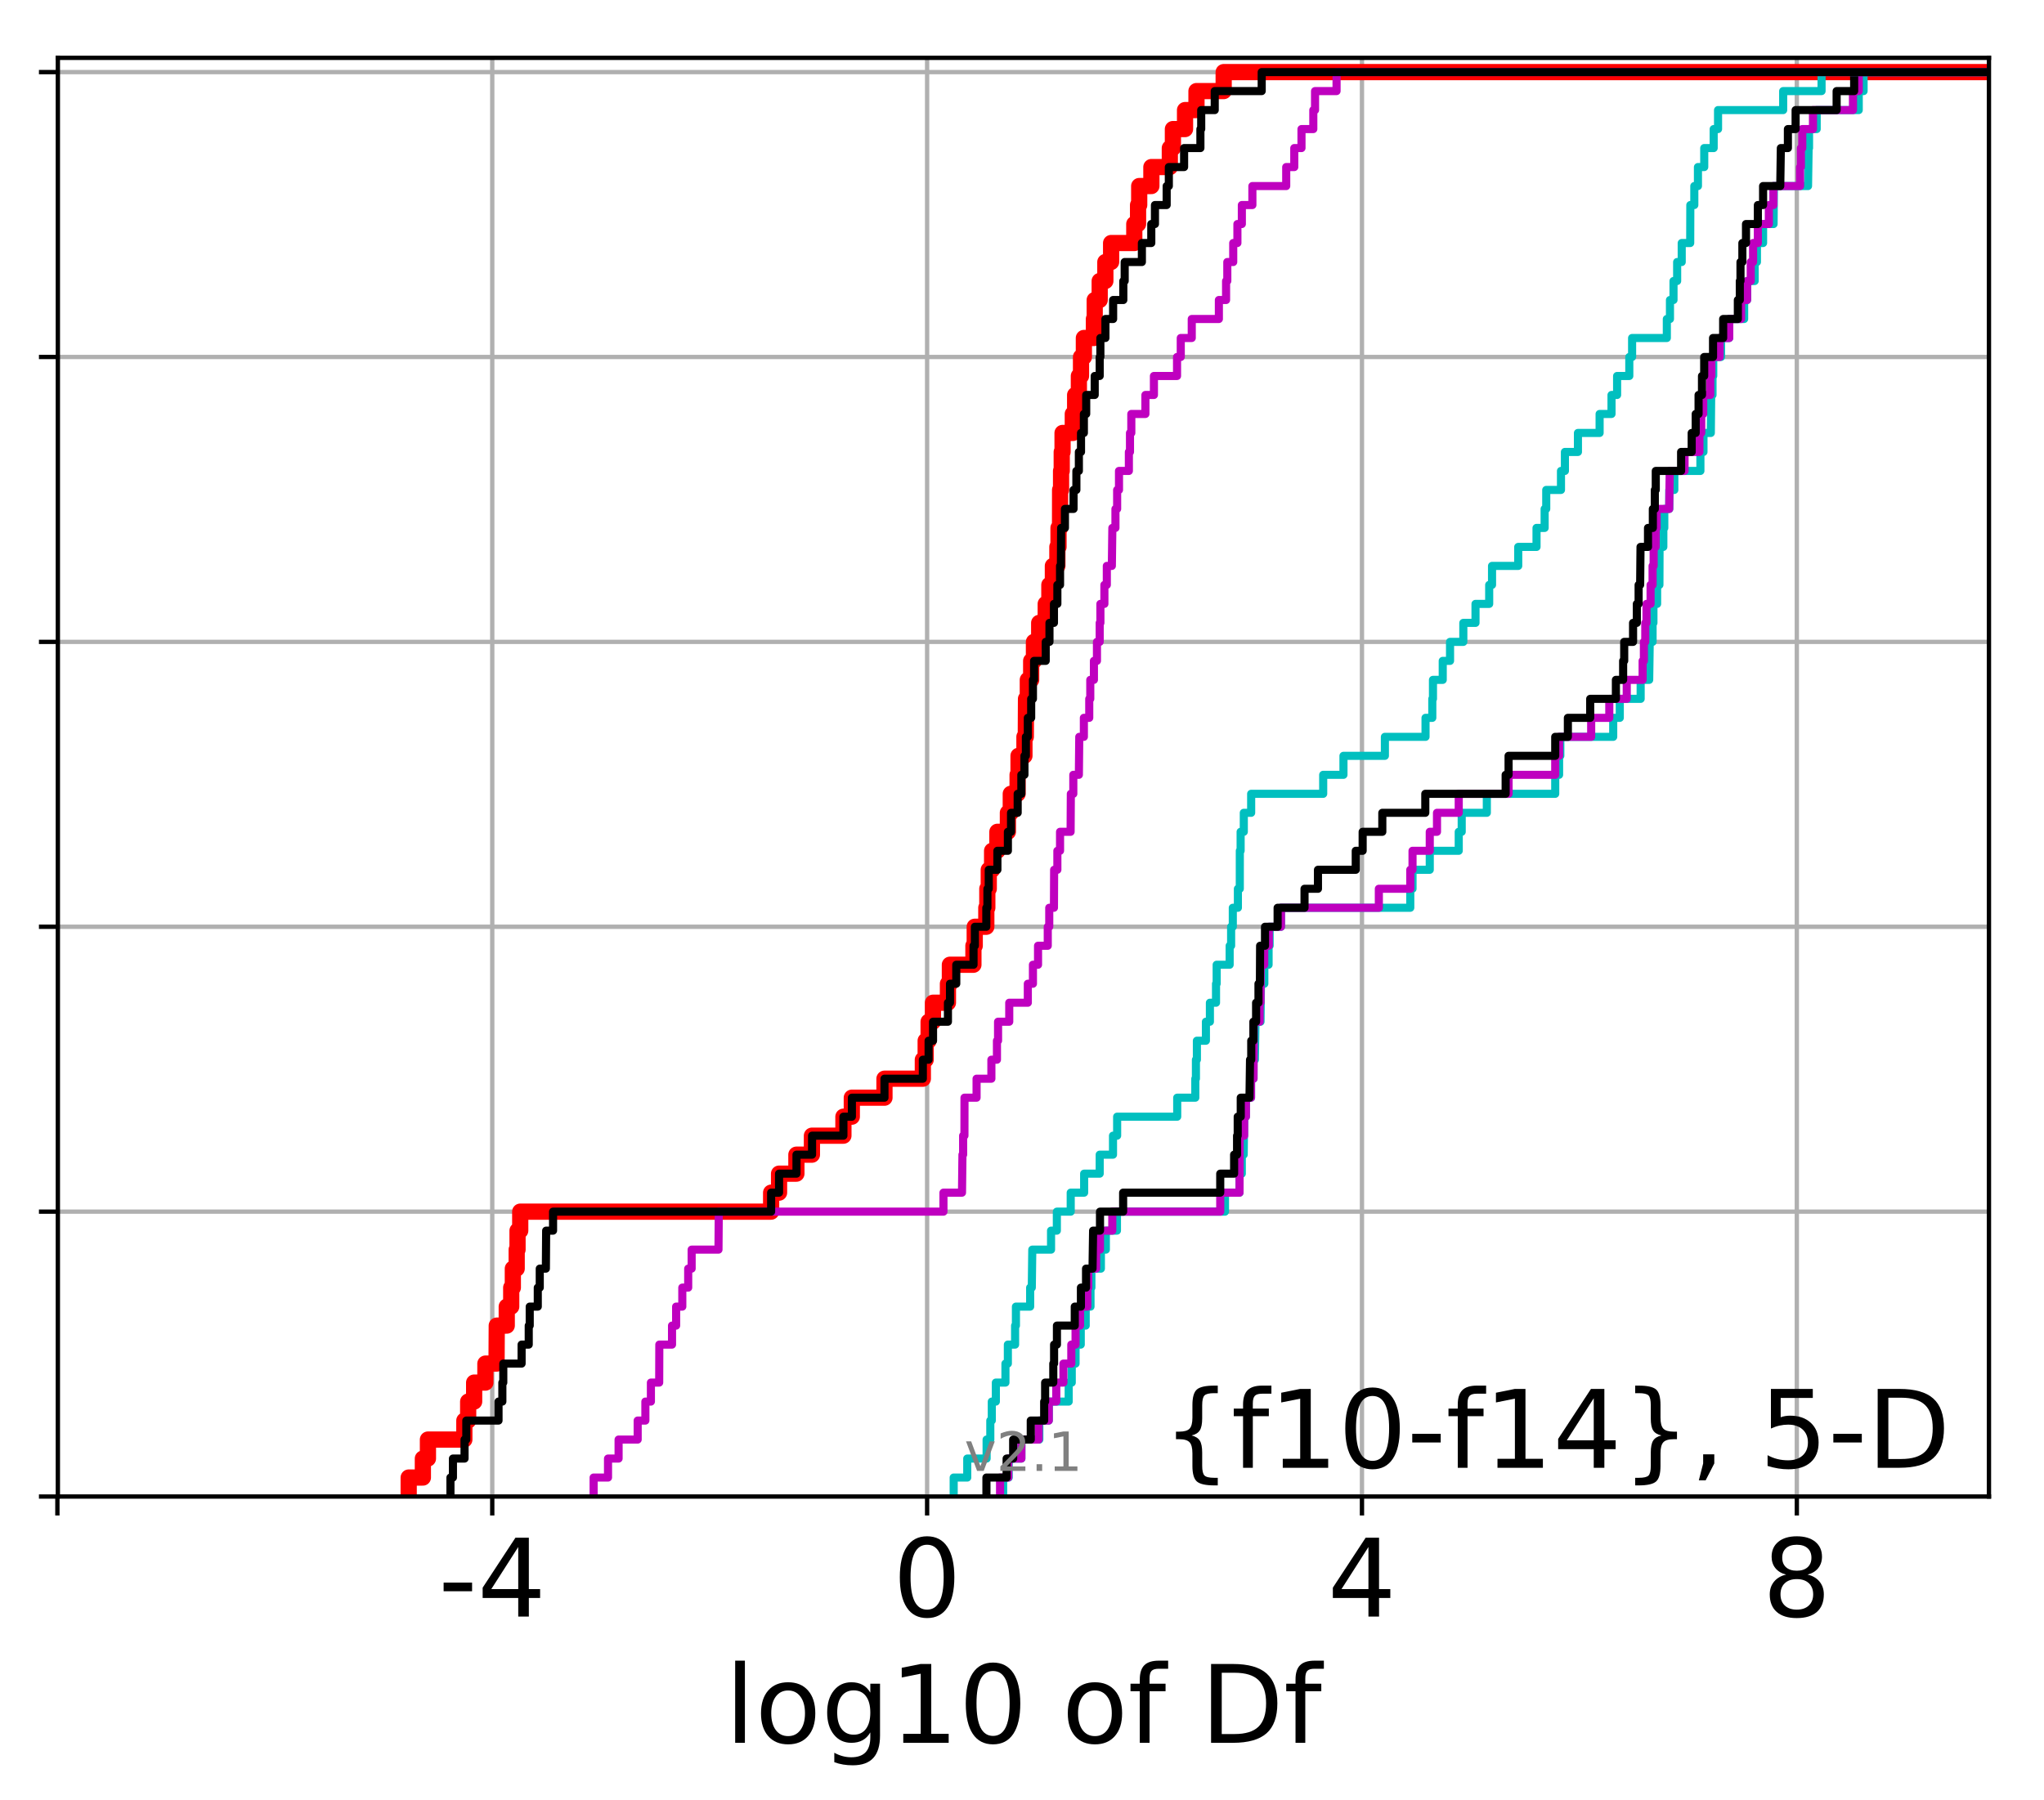 <?xml version="1.0" encoding="utf-8" standalone="no"?>
<!DOCTYPE svg PUBLIC "-//W3C//DTD SVG 1.1//EN"
  "http://www.w3.org/Graphics/SVG/1.1/DTD/svg11.dtd">
<!-- Created with matplotlib (http://matplotlib.org/) -->
<svg height="333pt" version="1.1" viewBox="0 0 378 333" width="378pt" xmlns="http://www.w3.org/2000/svg" xmlns:xlink="http://www.w3.org/1999/xlink">
 <defs>
  <style type="text/css">
*{stroke-linecap:butt;stroke-linejoin:round;}
  </style>
 </defs>
 <g id="figure_1">
  <g id="patch_1">
   <path d="M 0 333.724 
L 378.52 333.724 
L 378.52 0 
L 0 0 
z
" style="fill:#ffffff;"/>
  </g>
  <g id="axes_1">
   <g id="patch_2">
    <path d="M 10.7 276.812 
L 367.82 276.812 
L 367.82 10.7 
L 10.7 10.7 
z
" style="fill:#ffffff;"/>
   </g>
   <g id="matplotlib.axis_1">
    <g id="xtick_1">
     <g id="line2d_1">
      <path clip-path="url(#p08d204dd7e)" d="M 10.613 276.812 
L 10.613 10.7 
" style="fill:none;stroke:#b0b0b0;stroke-linecap:square;stroke-width:0.8;"/>
     </g>
     <g id="line2d_2">
      <defs>
       <path d="M 0 0 
L 0 3.5 
" id="m36c7ca704c" style="stroke:#000000;stroke-width:0.8;"/>
      </defs>
      <g>
       <use style="stroke:#000000;stroke-width:0.8;" x="10.613" xlink:href="#m36c7ca704c" y="276.812"/>
      </g>
     </g>
    </g>
    <g id="xtick_2">
     <g id="line2d_3">
      <path clip-path="url(#p08d204dd7e)" d="M 91.032 276.812 
L 91.032 10.7 
" style="fill:none;stroke:#b0b0b0;stroke-linecap:square;stroke-width:0.8;"/>
     </g>
     <g id="line2d_4">
      <g>
       <use style="stroke:#000000;stroke-width:0.8;" x="91.032" xlink:href="#m36c7ca704c" y="276.812"/>
      </g>
     </g>
     <g id="text_1">
      <!-- -4 -->
      <defs>
       <path d="M 4.891 31.391 
L 31.203 31.391 
L 31.203 23.391 
L 4.891 23.391 
z
" id="DejaVuSans-2d"/>
       <path d="M 37.797 64.312 
L 12.891 25.391 
L 37.797 25.391 
z
M 35.203 72.906 
L 47.609 72.906 
L 47.609 25.391 
L 58.016 25.391 
L 58.016 17.188 
L 47.609 17.188 
L 47.609 0 
L 37.797 0 
L 37.797 17.188 
L 4.891 17.188 
L 4.891 26.703 
z
" id="DejaVuSans-34"/>
      </defs>
      <g transform="translate(81.062 299.009)scale(0.2 -0.2)">
       <use xlink:href="#DejaVuSans-2d"/>
       <use x="36.084" xlink:href="#DejaVuSans-34"/>
      </g>
     </g>
    </g>
    <g id="xtick_3">
     <g id="line2d_5">
      <path clip-path="url(#p08d204dd7e)" d="M 171.452 276.812 
L 171.452 10.7 
" style="fill:none;stroke:#b0b0b0;stroke-linecap:square;stroke-width:0.8;"/>
     </g>
     <g id="line2d_6">
      <g>
       <use style="stroke:#000000;stroke-width:0.8;" x="171.452" xlink:href="#m36c7ca704c" y="276.812"/>
      </g>
     </g>
     <g id="text_2">
      <!-- 0 -->
      <defs>
       <path d="M 31.781 66.406 
Q 24.172 66.406 20.328 58.906 
Q 16.5 51.422 16.5 36.375 
Q 16.5 21.391 20.328 13.891 
Q 24.172 6.391 31.781 6.391 
Q 39.453 6.391 43.281 13.891 
Q 47.125 21.391 47.125 36.375 
Q 47.125 51.422 43.281 58.906 
Q 39.453 66.406 31.781 66.406 
z
M 31.781 74.219 
Q 44.047 74.219 50.516 64.516 
Q 56.984 54.828 56.984 36.375 
Q 56.984 17.969 50.516 8.266 
Q 44.047 -1.422 31.781 -1.422 
Q 19.531 -1.422 13.062 8.266 
Q 6.594 17.969 6.594 36.375 
Q 6.594 54.828 13.062 64.516 
Q 19.531 74.219 31.781 74.219 
z
" id="DejaVuSans-30"/>
      </defs>
      <g transform="translate(165.089 299.009)scale(0.2 -0.2)">
       <use xlink:href="#DejaVuSans-30"/>
      </g>
     </g>
    </g>
    <g id="xtick_4">
     <g id="line2d_7">
      <path clip-path="url(#p08d204dd7e)" d="M 251.871 276.812 
L 251.871 10.7 
" style="fill:none;stroke:#b0b0b0;stroke-linecap:square;stroke-width:0.8;"/>
     </g>
     <g id="line2d_8">
      <g>
       <use style="stroke:#000000;stroke-width:0.8;" x="251.871" xlink:href="#m36c7ca704c" y="276.812"/>
      </g>
     </g>
     <g id="text_3">
      <!-- 4 -->
      <g transform="translate(245.508 299.009)scale(0.2 -0.2)">
       <use xlink:href="#DejaVuSans-34"/>
      </g>
     </g>
    </g>
    <g id="xtick_5">
     <g id="line2d_9">
      <path clip-path="url(#p08d204dd7e)" d="M 332.29 276.812 
L 332.29 10.7 
" style="fill:none;stroke:#b0b0b0;stroke-linecap:square;stroke-width:0.8;"/>
     </g>
     <g id="line2d_10">
      <g>
       <use style="stroke:#000000;stroke-width:0.8;" x="332.29" xlink:href="#m36c7ca704c" y="276.812"/>
      </g>
     </g>
     <g id="text_4">
      <!-- 8 -->
      <defs>
       <path d="M 31.781 34.625 
Q 24.75 34.625 20.719 30.859 
Q 16.703 27.094 16.703 20.516 
Q 16.703 13.922 20.719 10.156 
Q 24.75 6.391 31.781 6.391 
Q 38.812 6.391 42.859 10.172 
Q 46.922 13.969 46.922 20.516 
Q 46.922 27.094 42.891 30.859 
Q 38.875 34.625 31.781 34.625 
z
M 21.922 38.812 
Q 15.578 40.375 12.031 44.719 
Q 8.5 49.078 8.5 55.328 
Q 8.5 64.062 14.719 69.141 
Q 20.953 74.219 31.781 74.219 
Q 42.672 74.219 48.875 69.141 
Q 55.078 64.062 55.078 55.328 
Q 55.078 49.078 51.531 44.719 
Q 48 40.375 41.703 38.812 
Q 48.828 37.156 52.797 32.312 
Q 56.781 27.484 56.781 20.516 
Q 56.781 9.906 50.312 4.234 
Q 43.844 -1.422 31.781 -1.422 
Q 19.734 -1.422 13.25 4.234 
Q 6.781 9.906 6.781 20.516 
Q 6.781 27.484 10.781 32.312 
Q 14.797 37.156 21.922 38.812 
z
M 18.312 54.391 
Q 18.312 48.734 21.844 45.562 
Q 25.391 42.391 31.781 42.391 
Q 38.141 42.391 41.719 45.562 
Q 45.312 48.734 45.312 54.391 
Q 45.312 60.062 41.719 63.234 
Q 38.141 66.406 31.781 66.406 
Q 25.391 66.406 21.844 63.234 
Q 18.312 60.062 18.312 54.391 
z
" id="DejaVuSans-38"/>
      </defs>
      <g transform="translate(325.928 299.009)scale(0.2 -0.2)">
       <use xlink:href="#DejaVuSans-38"/>
      </g>
     </g>
    </g>
    <g id="text_5">
     <!-- log10 of Df -->
     <defs>
      <path d="M 9.422 75.984 
L 18.406 75.984 
L 18.406 0 
L 9.422 0 
z
" id="DejaVuSans-6c"/>
      <path d="M 30.609 48.391 
Q 23.391 48.391 19.188 42.75 
Q 14.984 37.109 14.984 27.297 
Q 14.984 17.484 19.156 11.844 
Q 23.344 6.203 30.609 6.203 
Q 37.797 6.203 41.984 11.859 
Q 46.188 17.531 46.188 27.297 
Q 46.188 37.016 41.984 42.703 
Q 37.797 48.391 30.609 48.391 
z
M 30.609 56 
Q 42.328 56 49.016 48.375 
Q 55.719 40.766 55.719 27.297 
Q 55.719 13.875 49.016 6.219 
Q 42.328 -1.422 30.609 -1.422 
Q 18.844 -1.422 12.172 6.219 
Q 5.516 13.875 5.516 27.297 
Q 5.516 40.766 12.172 48.375 
Q 18.844 56 30.609 56 
z
" id="DejaVuSans-6f"/>
      <path d="M 45.406 27.984 
Q 45.406 37.75 41.375 43.109 
Q 37.359 48.484 30.078 48.484 
Q 22.859 48.484 18.828 43.109 
Q 14.797 37.75 14.797 27.984 
Q 14.797 18.266 18.828 12.891 
Q 22.859 7.516 30.078 7.516 
Q 37.359 7.516 41.375 12.891 
Q 45.406 18.266 45.406 27.984 
z
M 54.391 6.781 
Q 54.391 -7.172 48.188 -13.984 
Q 42 -20.797 29.203 -20.797 
Q 24.469 -20.797 20.266 -20.094 
Q 16.062 -19.391 12.109 -17.922 
L 12.109 -9.188 
Q 16.062 -11.328 19.922 -12.344 
Q 23.781 -13.375 27.781 -13.375 
Q 36.625 -13.375 41.016 -8.766 
Q 45.406 -4.156 45.406 5.172 
L 45.406 9.625 
Q 42.625 4.781 38.281 2.391 
Q 33.938 0 27.875 0 
Q 17.828 0 11.672 7.656 
Q 5.516 15.328 5.516 27.984 
Q 5.516 40.672 11.672 48.328 
Q 17.828 56 27.875 56 
Q 33.938 56 38.281 53.609 
Q 42.625 51.219 45.406 46.391 
L 45.406 54.688 
L 54.391 54.688 
z
" id="DejaVuSans-67"/>
      <path d="M 12.406 8.297 
L 28.516 8.297 
L 28.516 63.922 
L 10.984 60.406 
L 10.984 69.391 
L 28.422 72.906 
L 38.281 72.906 
L 38.281 8.297 
L 54.391 8.297 
L 54.391 0 
L 12.406 0 
z
" id="DejaVuSans-31"/>
      <path id="DejaVuSans-20"/>
      <path d="M 37.109 75.984 
L 37.109 68.5 
L 28.516 68.5 
Q 23.688 68.5 21.797 66.547 
Q 19.922 64.594 19.922 59.516 
L 19.922 54.688 
L 34.719 54.688 
L 34.719 47.703 
L 19.922 47.703 
L 19.922 0 
L 10.891 0 
L 10.891 47.703 
L 2.297 47.703 
L 2.297 54.688 
L 10.891 54.688 
L 10.891 58.5 
Q 10.891 67.625 15.141 71.797 
Q 19.391 75.984 28.609 75.984 
z
" id="DejaVuSans-66"/>
      <path d="M 19.672 64.797 
L 19.672 8.109 
L 31.594 8.109 
Q 46.688 8.109 53.688 14.938 
Q 60.688 21.781 60.688 36.531 
Q 60.688 51.172 53.688 57.984 
Q 46.688 64.797 31.594 64.797 
z
M 9.812 72.906 
L 30.078 72.906 
Q 51.266 72.906 61.172 64.094 
Q 71.094 55.281 71.094 36.531 
Q 71.094 17.672 61.125 8.828 
Q 51.172 0 30.078 0 
L 9.812 0 
z
" id="DejaVuSans-44"/>
     </defs>
     <g transform="translate(134.074 322.365)scale(0.2 -0.2)">
      <use xlink:href="#DejaVuSans-6c"/>
      <use x="27.783" xlink:href="#DejaVuSans-6f"/>
      <use x="88.965" xlink:href="#DejaVuSans-67"/>
      <use x="152.441" xlink:href="#DejaVuSans-31"/>
      <use x="216.064" xlink:href="#DejaVuSans-30"/>
      <use x="279.688" xlink:href="#DejaVuSans-20"/>
      <use x="311.475" xlink:href="#DejaVuSans-6f"/>
      <use x="372.656" xlink:href="#DejaVuSans-66"/>
      <use x="407.861" xlink:href="#DejaVuSans-20"/>
      <use x="439.648" xlink:href="#DejaVuSans-44"/>
      <use x="516.65" xlink:href="#DejaVuSans-66"/>
     </g>
    </g>
   </g>
   <g id="matplotlib.axis_2">
    <g id="ytick_1">
     <g id="line2d_11">
      <path clip-path="url(#p08d204dd7e)" d="M 10.7 276.812 
L 367.82 276.812 
" style="fill:none;stroke:#b0b0b0;stroke-linecap:square;stroke-width:0.8;"/>
     </g>
     <g id="line2d_12">
      <defs>
       <path d="M 0 0 
L -3.5 0 
" id="m1d922450ca" style="stroke:#000000;stroke-width:0.8;"/>
      </defs>
      <g>
       <use style="stroke:#000000;stroke-width:0.8;" x="10.7" xlink:href="#m1d922450ca" y="276.812"/>
      </g>
     </g>
    </g>
    <g id="ytick_2">
     <g id="line2d_13">
      <path clip-path="url(#p08d204dd7e)" d="M 10.7 224.117 
L 367.82 224.117 
" style="fill:none;stroke:#b0b0b0;stroke-linecap:square;stroke-width:0.8;"/>
     </g>
     <g id="line2d_14">
      <g>
       <use style="stroke:#000000;stroke-width:0.8;" x="10.7" xlink:href="#m1d922450ca" y="224.117"/>
      </g>
     </g>
    </g>
    <g id="ytick_3">
     <g id="line2d_15">
      <path clip-path="url(#p08d204dd7e)" d="M 10.7 171.421 
L 367.82 171.421 
" style="fill:none;stroke:#b0b0b0;stroke-linecap:square;stroke-width:0.8;"/>
     </g>
     <g id="line2d_16">
      <g>
       <use style="stroke:#000000;stroke-width:0.8;" x="10.7" xlink:href="#m1d922450ca" y="171.421"/>
      </g>
     </g>
    </g>
    <g id="ytick_4">
     <g id="line2d_17">
      <path clip-path="url(#p08d204dd7e)" d="M 10.7 118.726 
L 367.82 118.726 
" style="fill:none;stroke:#b0b0b0;stroke-linecap:square;stroke-width:0.8;"/>
     </g>
     <g id="line2d_18">
      <g>
       <use style="stroke:#000000;stroke-width:0.8;" x="10.7" xlink:href="#m1d922450ca" y="118.726"/>
      </g>
     </g>
    </g>
    <g id="ytick_5">
     <g id="line2d_19">
      <path clip-path="url(#p08d204dd7e)" d="M 10.7 66.03 
L 367.82 66.03 
" style="fill:none;stroke:#b0b0b0;stroke-linecap:square;stroke-width:0.8;"/>
     </g>
     <g id="line2d_20">
      <g>
       <use style="stroke:#000000;stroke-width:0.8;" x="10.7" xlink:href="#m1d922450ca" y="66.03"/>
      </g>
     </g>
    </g>
    <g id="ytick_6">
     <g id="line2d_21">
      <path clip-path="url(#p08d204dd7e)" d="M 10.7 13.335 
L 367.82 13.335 
" style="fill:none;stroke:#b0b0b0;stroke-linecap:square;stroke-width:0.8;"/>
     </g>
     <g id="line2d_22">
      <g>
       <use style="stroke:#000000;stroke-width:0.8;" x="10.7" xlink:href="#m1d922450ca" y="13.335"/>
      </g>
     </g>
    </g>
   </g>
   <g id="line2d_23">
    <path clip-path="url(#p08d204dd7e)" d="M 75.579 276.812 
L 75.579 273.299 
L 78.203 273.299 
L 78.203 269.786 
L 79.139 269.786 
L 79.139 266.273 
L 85.873 266.273 
L 85.873 262.76 
L 86.579 262.76 
L 86.579 259.247 
L 87.684 259.247 
L 87.684 255.734 
L 89.765 255.734 
L 89.765 252.221 
L 91.827 252.221 
L 91.866 245.195 
L 93.713 245.195 
L 93.713 241.682 
L 94.54 241.682 
L 94.54 238.169 
L 94.84 238.169 
L 94.84 234.656 
L 95.552 234.656 
L 95.552 231.143 
L 95.709 231.143 
L 95.709 227.63 
L 96.207 227.63 
L 96.207 224.117 
L 142.605 224.117 
L 142.605 220.604 
L 144.072 220.604 
L 144.072 217.09 
L 147.279 217.09 
L 147.279 213.577 
L 150.151 213.577 
L 150.151 210.064 
L 155.974 210.064 
L 155.974 206.551 
L 157.527 206.551 
L 157.527 203.038 
L 163.567 203.038 
L 163.567 199.525 
L 170.662 199.525 
L 170.662 196.012 
L 171.187 196.012 
L 171.187 192.499 
L 171.728 192.499 
L 171.728 188.986 
L 172.534 188.986 
L 172.534 185.473 
L 175.304 185.473 
L 175.304 181.96 
L 175.663 181.96 
L 175.663 178.447 
L 180.016 178.447 
L 180.016 174.934 
L 180.258 174.934 
L 180.258 171.421 
L 182.401 171.421 
L 182.401 167.908 
L 182.587 167.908 
L 182.587 164.395 
L 182.852 164.395 
L 182.852 160.882 
L 183.472 160.882 
L 183.472 157.369 
L 184.451 157.369 
L 184.451 153.856 
L 186.391 153.856 
L 186.391 150.343 
L 186.925 150.343 
L 186.925 146.83 
L 188.185 146.83 
L 188.185 143.317 
L 188.357 143.317 
L 188.357 139.804 
L 189.452 139.804 
L 189.452 136.291 
L 189.702 136.291 
L 189.74 129.265 
L 190.077 129.265 
L 190.077 125.752 
L 190.697 125.752 
L 190.697 122.239 
L 191.21 122.239 
L 191.21 118.726 
L 192.178 118.726 
L 192.178 115.213 
L 193.387 115.213 
L 193.387 111.7 
L 194.059 111.7 
L 194.059 108.187 
L 194.71 108.187 
L 194.71 104.674 
L 195.541 104.674 
L 195.541 101.161 
L 195.752 101.161 
L 195.752 97.647 
L 196.036 97.647 
L 196.046 90.621 
L 196.223 90.621 
L 196.223 87.108 
L 196.347 87.108 
L 196.347 83.595 
L 196.499 83.595 
L 196.499 80.082 
L 198.395 80.082 
L 198.395 76.569 
L 198.827 76.569 
L 198.827 73.056 
L 199.518 73.056 
L 199.518 69.543 
L 199.913 69.543 
L 199.913 66.03 
L 200.443 66.03 
L 200.443 62.517 
L 202.298 62.517 
L 202.298 59.004 
L 202.446 59.004 
L 202.446 55.491 
L 203.368 55.491 
L 203.368 51.978 
L 204.414 51.978 
L 204.414 48.465 
L 205.479 48.465 
L 205.479 44.952 
L 209.765 44.952 
L 209.765 41.439 
L 210.462 41.439 
L 210.462 37.926 
L 210.675 37.926 
L 210.675 34.413 
L 212.926 34.413 
L 212.926 30.9 
L 216.339 30.9 
L 216.339 27.387 
L 216.907 27.387 
L 216.907 23.874 
L 219.151 23.874 
L 219.151 20.361 
L 221.267 20.361 
L 221.267 16.848 
L 226.296 16.848 
L 226.296 13.335 
L 226.296 13.335 
L 367.82 13.335 
L 367.82 13.335 
" style="fill:none;stroke:#ff0000;stroke-linecap:square;stroke-width:3;"/>
   </g>
   <g id="line2d_24">
    <path clip-path="url(#p08d204dd7e)" d="M 185.514 276.812 
L 185.514 273.299 
L 186.543 273.299 
L 186.543 269.786 
L 188.885 269.786 
L 188.885 266.273 
L 192.205 266.273 
L 192.205 262.76 
L 193.95 262.76 
L 193.95 259.247 
L 197.633 259.247 
L 197.633 255.734 
L 198.202 255.734 
L 198.202 252.221 
L 198.905 252.221 
L 198.905 248.708 
L 199.866 248.708 
L 199.866 245.195 
L 200.781 245.195 
L 200.781 241.682 
L 201.667 241.682 
L 201.667 238.169 
L 201.831 238.169 
L 201.831 234.656 
L 203.588 234.656 
L 203.588 231.143 
L 204.507 231.143 
L 204.507 227.63 
L 206.558 227.63 
L 206.558 224.117 
L 226.538 224.117 
L 226.538 220.604 
L 229.227 220.604 
L 229.227 217.09 
L 229.648 217.09 
L 229.648 213.577 
L 229.998 213.577 
L 230.087 206.551 
L 230.41 206.551 
L 230.41 203.038 
L 231.357 203.038 
L 231.357 199.525 
L 231.815 199.525 
L 231.815 196.012 
L 232.07 196.012 
L 232.176 188.986 
L 233.108 188.986 
L 233.187 181.96 
L 233.812 181.96 
L 233.812 178.447 
L 234.601 178.447 
L 234.601 174.934 
L 234.793 174.934 
L 234.793 171.421 
L 236.894 171.421 
L 236.894 167.908 
L 260.804 167.908 
L 260.804 164.395 
L 261.221 164.395 
L 261.221 160.882 
L 264.408 160.882 
L 264.408 157.369 
L 269.766 157.369 
L 269.766 153.856 
L 270.317 153.856 
L 270.317 150.343 
L 274.962 150.343 
L 274.962 146.83 
L 287.61 146.83 
L 287.61 143.317 
L 288.325 143.317 
L 288.325 139.804 
L 288.553 139.804 
L 288.553 136.291 
L 298.334 136.291 
L 298.334 132.778 
L 299.549 132.778 
L 299.549 129.265 
L 303.409 129.265 
L 303.409 125.752 
L 304.987 125.752 
L 305.087 118.726 
L 305.615 118.726 
L 305.615 115.213 
L 305.773 115.213 
L 305.773 111.7 
L 306.454 111.7 
L 306.454 108.187 
L 306.879 108.187 
L 306.903 101.161 
L 307.603 101.161 
L 307.603 97.647 
L 307.779 97.647 
L 307.779 94.134 
L 308.705 94.134 
L 308.705 90.621 
L 309.635 90.621 
L 309.635 87.108 
L 314.458 87.108 
L 314.458 83.595 
L 315.025 83.595 
L 315.025 80.082 
L 316.385 80.082 
L 316.451 73.056 
L 316.698 73.056 
L 316.698 69.543 
L 316.832 69.543 
L 316.832 66.03 
L 318.27 66.03 
L 318.27 62.517 
L 319.792 62.517 
L 319.792 59.004 
L 322.546 59.004 
L 322.546 55.491 
L 323.095 55.491 
L 323.095 51.978 
L 324.49 51.978 
L 324.49 48.465 
L 324.912 48.465 
L 324.912 44.952 
L 326.048 44.952 
L 326.048 41.439 
L 327.99 41.439 
L 328.055 34.413 
L 334.363 34.413 
L 334.47 27.387 
L 334.548 27.387 
L 334.548 23.874 
L 335.962 23.874 
L 335.962 20.361 
L 343.739 20.361 
L 343.739 16.848 
L 344.636 16.848 
L 344.636 13.335 
L 344.636 13.335 
L 367.82 13.335 
L 367.82 13.335 
" style="fill:none;stroke:#00bfbf;stroke-linecap:square;stroke-width:1.5;"/>
   </g>
   <g id="line2d_25">
    <path clip-path="url(#p08d204dd7e)" d="M 184.941 276.812 
L 184.941 273.299 
L 186.457 273.299 
L 186.457 269.786 
L 188.885 269.786 
L 188.885 266.273 
L 192.074 266.273 
L 192.074 262.76 
L 193.95 262.76 
L 193.95 259.247 
L 195.34 259.247 
L 195.34 255.734 
L 196.658 255.734 
L 196.658 252.221 
L 198.118 252.221 
L 198.118 248.708 
L 198.905 248.708 
L 198.905 245.195 
L 199.735 245.195 
L 199.735 241.682 
L 201.081 241.682 
L 201.081 238.169 
L 201.25 238.169 
L 201.25 234.656 
L 202.708 234.656 
L 202.708 231.143 
L 203.414 231.143 
L 203.414 227.63 
L 205.698 227.63 
L 205.698 224.117 
L 225.66 224.117 
L 225.66 220.604 
L 229.227 220.604 
L 229.257 210.064 
L 230.087 210.064 
L 230.087 206.551 
L 230.41 206.551 
L 230.41 203.038 
L 231.357 203.038 
L 231.357 199.525 
L 231.815 199.525 
L 231.868 188.986 
L 232.939 188.986 
L 232.939 185.473 
L 233.108 185.473 
L 233.145 178.447 
L 233.796 178.447 
L 233.796 174.934 
L 234.64 174.934 
L 234.64 171.421 
L 236.894 171.421 
L 236.894 167.908 
L 254.993 167.908 
L 254.993 164.395 
L 260.804 164.395 
L 260.804 160.882 
L 261.221 160.882 
L 261.221 157.369 
L 264.408 157.369 
L 264.408 153.856 
L 265.746 153.856 
L 265.746 150.343 
L 269.766 150.343 
L 269.766 146.83 
L 278.984 146.83 
L 278.984 143.317 
L 287.61 143.317 
L 287.61 139.804 
L 288.325 139.804 
L 288.325 136.291 
L 294.259 136.291 
L 294.259 132.778 
L 297.61 132.778 
L 297.61 129.265 
L 300.835 129.265 
L 300.835 125.752 
L 303.773 125.752 
L 303.773 122.239 
L 304.008 122.239 
L 304.008 118.726 
L 304.264 118.726 
L 304.264 115.213 
L 304.494 115.213 
L 304.494 111.7 
L 305.243 111.7 
L 305.243 108.187 
L 305.615 108.187 
L 305.615 104.674 
L 305.81 104.674 
L 305.81 101.161 
L 306.186 101.161 
L 306.186 97.647 
L 306.36 97.647 
L 306.36 94.134 
L 308.683 94.134 
L 308.785 87.108 
L 311.526 87.108 
L 311.526 83.595 
L 314.274 83.595 
L 314.274 80.082 
L 314.614 80.082 
L 314.614 76.569 
L 314.978 76.569 
L 314.978 73.056 
L 316.273 73.056 
L 316.273 69.543 
L 316.48 69.543 
L 316.48 66.03 
L 318.012 66.03 
L 318.012 62.517 
L 319.792 62.517 
L 319.792 59.004 
L 321.981 59.004 
L 321.981 55.491 
L 323.095 55.491 
L 323.095 51.978 
L 323.768 51.978 
L 323.768 48.465 
L 324.2 48.465 
L 324.2 44.952 
L 325.084 44.952 
L 325.084 41.439 
L 327.116 41.439 
L 327.116 37.926 
L 327.958 37.926 
L 327.958 34.413 
L 332.888 34.413 
L 332.888 30.9 
L 333.039 30.9 
L 333.039 27.387 
L 333.298 27.387 
L 333.298 23.874 
L 335.276 23.874 
L 335.276 20.361 
L 342.672 20.361 
L 342.672 16.848 
L 343.739 16.848 
L 343.739 13.335 
L 343.739 13.335 
L 367.82 13.335 
L 367.82 13.335 
" style="fill:none;stroke:#bf00bf;stroke-linecap:square;stroke-width:1.5;"/>
   </g>
   <g id="line2d_26">
    <path clip-path="url(#p08d204dd7e)" d="M 182.422 276.812 
L 182.422 273.299 
L 186.156 273.299 
L 186.156 269.786 
L 187.366 269.786 
L 187.366 266.273 
L 190.62 266.273 
L 190.62 262.76 
L 193.099 262.76 
L 193.099 259.247 
L 193.278 259.247 
L 193.278 255.734 
L 194.786 255.734 
L 194.786 252.221 
L 194.934 252.221 
L 194.934 248.708 
L 195.46 248.708 
L 195.46 245.195 
L 198.758 245.195 
L 198.758 241.682 
L 199.896 241.682 
L 199.896 238.169 
L 200.844 238.169 
L 200.844 234.656 
L 202.042 234.656 
L 202.15 227.63 
L 203.425 227.63 
L 203.425 224.117 
L 207.703 224.117 
L 207.703 220.604 
L 225.66 220.604 
L 225.66 217.09 
L 228.226 217.09 
L 228.226 213.577 
L 228.772 213.577 
L 228.772 210.064 
L 228.893 210.064 
L 228.893 206.551 
L 229.453 206.551 
L 229.453 203.038 
L 231.07 203.038 
L 231.17 196.012 
L 231.394 196.012 
L 231.394 192.499 
L 231.793 192.499 
L 231.793 188.986 
L 232.293 188.986 
L 232.293 185.473 
L 232.732 185.473 
L 232.732 181.96 
L 232.997 181.96 
L 233.034 174.934 
L 233.939 174.934 
L 233.939 171.421 
L 236.271 171.421 
L 236.271 167.908 
L 241.248 167.908 
L 241.248 164.395 
L 243.734 164.395 
L 243.734 160.882 
L 250.721 160.882 
L 250.721 157.369 
L 251.997 157.369 
L 251.997 153.856 
L 255.634 153.856 
L 255.634 150.343 
L 263.583 150.343 
L 263.583 146.83 
L 278.442 146.83 
L 278.442 143.317 
L 278.984 143.317 
L 278.984 139.804 
L 287.61 139.804 
L 287.61 136.291 
L 289.95 136.291 
L 289.95 132.778 
L 294.077 132.778 
L 294.077 129.265 
L 298.83 129.265 
L 298.83 125.752 
L 300.168 125.752 
L 300.168 122.239 
L 300.367 122.239 
L 300.367 118.726 
L 302.005 118.726 
L 302.005 115.213 
L 302.703 115.213 
L 302.703 111.7 
L 303.032 111.7 
L 303.032 108.187 
L 303.315 108.187 
L 303.384 101.161 
L 304.769 101.161 
L 304.769 97.647 
L 305.663 97.647 
L 305.663 94.134 
L 306.03 94.134 
L 306.03 90.621 
L 306.204 90.621 
L 306.204 87.108 
L 310.888 87.108 
L 310.888 83.595 
L 312.846 83.595 
L 312.846 80.082 
L 313.589 80.082 
L 313.589 76.569 
L 314.12 76.569 
L 314.12 73.056 
L 314.751 73.056 
L 314.751 69.543 
L 315.158 69.543 
L 315.158 66.03 
L 316.795 66.03 
L 316.795 62.517 
L 318.665 62.517 
L 318.665 59.004 
L 321.384 59.004 
L 321.384 55.491 
L 321.746 55.491 
L 321.746 51.978 
L 321.871 51.978 
L 321.871 48.465 
L 322.219 48.465 
L 322.219 44.952 
L 322.891 44.952 
L 322.891 41.439 
L 325.087 41.439 
L 325.087 37.926 
L 326.05 37.926 
L 326.05 34.413 
L 329.227 34.413 
L 329.334 27.387 
L 330.639 27.387 
L 330.639 23.874 
L 332.066 23.874 
L 332.066 20.361 
L 339.651 20.361 
L 339.651 16.848 
L 342.891 16.848 
L 342.891 13.335 
L 342.891 13.335 
L 367.82 13.335 
L 367.82 13.335 
" style="fill:none;stroke:#000000;stroke-linecap:square;stroke-width:1.5;"/>
   </g>
   <g id="line2d_27">
    <path clip-path="url(#p08d204dd7e)" d="M 176.366 276.812 
L 176.366 273.299 
L 178.875 273.299 
L 178.875 269.786 
L 182.455 269.786 
L 182.455 266.273 
L 183.139 266.273 
L 183.139 262.76 
L 183.415 262.76 
L 183.415 259.247 
L 184.165 259.247 
L 184.165 255.734 
L 185.938 255.734 
L 185.938 252.221 
L 186.386 252.221 
L 186.386 248.708 
L 187.723 248.708 
L 187.723 245.195 
L 187.877 245.195 
L 187.877 241.682 
L 190.508 241.682 
L 190.508 238.169 
L 190.812 238.169 
L 190.903 231.143 
L 194.372 231.143 
L 194.372 227.63 
L 195.446 227.63 
L 195.446 224.117 
L 198.009 224.117 
L 198.009 220.604 
L 200.493 220.604 
L 200.493 217.09 
L 203.368 217.09 
L 203.368 213.577 
L 205.829 213.577 
L 205.829 210.064 
L 206.595 210.064 
L 206.595 206.551 
L 217.704 206.551 
L 217.704 203.038 
L 221.05 203.038 
L 221.05 199.525 
L 221.164 199.525 
L 221.164 196.012 
L 221.344 196.012 
L 221.344 192.499 
L 223.011 192.499 
L 223.011 188.986 
L 223.75 188.986 
L 223.75 185.473 
L 224.88 185.473 
L 224.88 181.96 
L 225 181.96 
L 225 178.447 
L 227.401 178.447 
L 227.401 174.934 
L 227.673 174.934 
L 227.673 171.421 
L 227.984 171.421 
L 227.984 167.908 
L 228.926 167.908 
L 228.926 164.395 
L 229.277 164.395 
L 229.283 157.369 
L 229.43 157.369 
L 229.43 153.856 
L 230.018 153.856 
L 230.018 150.343 
L 231.379 150.343 
L 231.379 146.83 
L 244.7 146.83 
L 244.7 143.317 
L 248.449 143.317 
L 248.449 139.804 
L 256.111 139.804 
L 256.111 136.291 
L 263.626 136.291 
L 263.626 132.778 
L 264.877 132.778 
L 264.877 129.265 
L 265.001 129.265 
L 265.001 125.752 
L 266.807 125.752 
L 266.807 122.239 
L 268.158 122.239 
L 268.158 118.726 
L 270.615 118.726 
L 270.615 115.213 
L 272.868 115.213 
L 272.868 111.7 
L 275.398 111.7 
L 275.398 108.187 
L 275.924 108.187 
L 275.924 104.674 
L 280.769 104.674 
L 280.769 101.161 
L 284.152 101.161 
L 284.152 97.647 
L 285.653 97.647 
L 285.653 94.134 
L 285.949 94.134 
L 285.949 90.621 
L 288.674 90.621 
L 288.674 87.108 
L 289.402 87.108 
L 289.402 83.595 
L 291.811 83.595 
L 291.811 80.082 
L 295.819 80.082 
L 295.819 76.569 
L 298.02 76.569 
L 298.02 73.056 
L 299.054 73.056 
L 299.054 69.543 
L 301.309 69.543 
L 301.309 66.03 
L 301.827 66.03 
L 301.827 62.517 
L 308.25 62.517 
L 308.25 59.004 
L 308.829 59.004 
L 308.829 55.491 
L 309.485 55.491 
L 309.485 51.978 
L 310.158 51.978 
L 310.158 48.465 
L 311.003 48.465 
L 311.003 44.952 
L 312.573 44.952 
L 312.595 37.926 
L 313.332 37.926 
L 313.332 34.413 
L 314.004 34.413 
L 314.004 30.9 
L 315.167 30.9 
L 315.167 27.387 
L 316.913 27.387 
L 316.913 23.874 
L 317.722 23.874 
L 317.722 20.361 
L 329.765 20.361 
L 329.765 16.848 
L 336.864 16.848 
L 336.864 13.335 
L 336.864 13.335 
L 367.82 13.335 
L 367.82 13.335 
" style="fill:none;stroke:#00bfbf;stroke-linecap:square;stroke-width:1.5;"/>
   </g>
   <g id="line2d_28">
    <path clip-path="url(#p08d204dd7e)" d="M 109.779 276.812 
L 109.779 273.299 
L 112.442 273.299 
L 112.442 269.786 
L 114.397 269.786 
L 114.397 266.273 
L 117.926 266.273 
L 117.926 262.76 
L 119.351 262.76 
L 119.351 259.247 
L 120.373 259.247 
L 120.373 255.734 
L 121.905 255.734 
L 121.93 248.708 
L 124.278 248.708 
L 124.278 245.195 
L 125.038 245.195 
L 125.038 241.682 
L 126.18 241.682 
L 126.18 238.169 
L 127.269 238.169 
L 127.269 234.656 
L 127.907 234.656 
L 127.907 231.143 
L 132.87 231.143 
L 132.925 224.117 
L 174.475 224.117 
L 174.475 220.604 
L 177.904 220.604 
L 177.988 213.577 
L 178.113 213.577 
L 178.113 210.064 
L 178.355 210.064 
L 178.366 203.038 
L 180.599 203.038 
L 180.599 199.525 
L 183.339 199.525 
L 183.339 196.012 
L 184.367 196.012 
L 184.367 192.499 
L 184.573 192.499 
L 184.573 188.986 
L 186.641 188.986 
L 186.641 185.473 
L 190.077 185.473 
L 190.077 181.96 
L 191.023 181.96 
L 191.023 178.447 
L 191.967 178.447 
L 191.967 174.934 
L 193.764 174.934 
L 193.764 171.421 
L 194.039 171.421 
L 194.039 167.908 
L 194.908 167.908 
L 194.942 160.882 
L 195.541 160.882 
L 195.541 157.369 
L 196.036 157.369 
L 196.036 153.856 
L 197.988 153.856 
L 198.032 146.83 
L 198.49 146.83 
L 198.49 143.317 
L 199.518 143.317 
L 199.591 136.291 
L 200.443 136.291 
L 200.443 132.778 
L 201.437 132.778 
L 201.437 129.265 
L 201.627 129.265 
L 201.627 125.752 
L 202.3 125.752 
L 202.3 122.239 
L 202.862 122.239 
L 202.862 118.726 
L 203.368 118.726 
L 203.368 115.213 
L 203.499 115.213 
L 203.499 111.7 
L 204.237 111.7 
L 204.237 108.187 
L 204.687 108.187 
L 204.687 104.674 
L 205.617 104.674 
L 205.71 97.647 
L 206.282 97.647 
L 206.282 94.134 
L 206.595 94.134 
L 206.595 90.621 
L 206.938 90.621 
L 206.938 87.108 
L 208.765 87.108 
L 208.765 83.595 
L 208.97 83.595 
L 208.97 80.082 
L 209.216 80.082 
L 209.216 76.569 
L 211.823 76.569 
L 211.823 73.056 
L 213.397 73.056 
L 213.397 69.543 
L 217.672 69.543 
L 217.672 66.03 
L 218.36 66.03 
L 218.36 62.517 
L 220.393 62.517 
L 220.393 59.004 
L 225.409 59.004 
L 225.409 55.491 
L 226.739 55.491 
L 226.739 51.978 
L 226.968 51.978 
L 226.968 48.465 
L 228.062 48.465 
L 228.062 44.952 
L 228.836 44.952 
L 228.836 41.439 
L 229.657 41.439 
L 229.657 37.926 
L 231.605 37.926 
L 231.605 34.413 
L 237.862 34.413 
L 237.862 30.9 
L 239.354 30.9 
L 239.354 27.387 
L 240.687 27.387 
L 240.687 23.874 
L 242.872 23.874 
L 242.872 20.361 
L 243.193 20.361 
L 243.193 16.848 
L 247.172 16.848 
L 247.172 13.335 
L 247.172 13.335 
L 367.82 13.335 
L 367.82 13.335 
" style="fill:none;stroke:#bf00bf;stroke-linecap:square;stroke-width:1.5;"/>
   </g>
   <g id="line2d_29">
    <path clip-path="url(#p08d204dd7e)" d="M 83.302 276.812 
L 83.302 273.299 
L 83.762 273.299 
L 83.762 269.786 
L 85.91 269.786 
L 85.91 266.273 
L 86.237 266.273 
L 86.237 262.76 
L 92.193 262.76 
L 92.193 259.247 
L 92.901 259.247 
L 92.901 255.734 
L 93.074 255.734 
L 93.074 252.221 
L 96.461 252.221 
L 96.461 248.708 
L 97.78 248.708 
L 97.78 245.195 
L 97.963 245.195 
L 97.963 241.682 
L 99.453 241.682 
L 99.453 238.169 
L 99.818 238.169 
L 99.818 234.656 
L 100.949 234.656 
L 101.001 227.63 
L 102.278 227.63 
L 102.278 224.117 
L 142.605 224.117 
L 142.605 220.604 
L 144.072 220.604 
L 144.072 217.09 
L 147.295 217.09 
L 147.295 213.577 
L 150.177 213.577 
L 150.177 210.064 
L 155.974 210.064 
L 155.974 206.551 
L 157.541 206.551 
L 157.541 203.038 
L 163.567 203.038 
L 163.567 199.525 
L 170.662 199.525 
L 170.662 196.012 
L 171.728 196.012 
L 171.728 192.499 
L 172.548 192.499 
L 172.548 188.986 
L 175.304 188.986 
L 175.304 185.473 
L 175.685 185.473 
L 175.685 181.96 
L 176.845 181.96 
L 176.845 178.447 
L 180.038 178.447 
L 180.038 174.934 
L 180.286 174.934 
L 180.286 171.421 
L 182.401 171.421 
L 182.401 167.908 
L 182.605 167.908 
L 182.605 164.395 
L 182.852 164.395 
L 182.852 160.882 
L 184.451 160.882 
L 184.451 157.369 
L 186.391 157.369 
L 186.391 153.856 
L 186.973 153.856 
L 186.973 150.343 
L 188.2 150.343 
L 188.2 146.83 
L 188.881 146.83 
L 188.881 143.317 
L 189.452 143.317 
L 189.452 139.804 
L 189.719 139.804 
L 189.719 136.291 
L 190.077 136.291 
L 190.077 132.778 
L 190.697 132.778 
L 190.697 129.265 
L 191.023 129.265 
L 191.023 125.752 
L 191.236 125.752 
L 191.236 122.239 
L 193.387 122.239 
L 193.387 118.726 
L 194.081 118.726 
L 194.081 115.213 
L 194.908 115.213 
L 194.908 111.7 
L 195.541 111.7 
L 195.541 108.187 
L 196.036 108.187 
L 196.036 104.674 
L 196.194 104.674 
L 196.238 97.647 
L 196.937 97.647 
L 196.937 94.134 
L 198.533 94.134 
L 198.533 90.621 
L 199.057 90.621 
L 199.057 87.108 
L 199.518 87.108 
L 199.518 83.595 
L 199.913 83.595 
L 199.913 80.082 
L 200.443 80.082 
L 200.443 76.569 
L 200.872 76.569 
L 200.872 73.056 
L 202.446 73.056 
L 202.446 69.543 
L 203.368 69.543 
L 203.368 66.03 
L 203.494 66.03 
L 203.494 62.517 
L 204.428 62.517 
L 204.428 59.004 
L 205.853 59.004 
L 205.853 55.491 
L 207.739 55.491 
L 207.739 51.978 
L 207.991 51.978 
L 207.991 48.465 
L 211.171 48.465 
L 211.171 44.952 
L 212.909 44.952 
L 212.909 41.439 
L 213.587 41.439 
L 213.587 37.926 
L 215.753 37.926 
L 215.753 34.413 
L 216.155 34.413 
L 216.155 30.9 
L 218.977 30.9 
L 218.977 27.387 
L 221.993 27.387 
L 221.993 23.874 
L 222.141 23.874 
L 222.141 20.361 
L 224.642 20.361 
L 224.642 16.848 
L 233.329 16.848 
L 233.329 13.335 
L 233.329 13.335 
L 367.82 13.335 
L 367.82 13.335 
" style="fill:none;stroke:#000000;stroke-linecap:square;stroke-width:1.5;"/>
   </g>
   <g id="patch_3">
    <path d="M 10.7 276.812 
L 10.7 10.7 
" style="fill:none;stroke:#000000;stroke-linecap:square;stroke-linejoin:miter;stroke-width:0.8;"/>
   </g>
   <g id="patch_4">
    <path d="M 367.82 276.812 
L 367.82 10.7 
" style="fill:none;stroke:#000000;stroke-linecap:square;stroke-linejoin:miter;stroke-width:0.8;"/>
   </g>
   <g id="patch_5">
    <path d="M 10.7 276.812 
L 367.82 276.812 
" style="fill:none;stroke:#000000;stroke-linecap:square;stroke-linejoin:miter;stroke-width:0.8;"/>
   </g>
   <g id="patch_6">
    <path d="M 10.7 10.7 
L 367.82 10.7 
" style="fill:none;stroke:#000000;stroke-linecap:square;stroke-linejoin:miter;stroke-width:0.8;"/>
   </g>
   <g id="text_6">
    <!-- {f10-f14}, 5-D -->
    <defs>
     <path d="M 51.125 -9.281 
L 51.125 -16.312 
L 48.094 -16.312 
Q 35.938 -16.312 31.812 -12.688 
Q 27.688 -9.078 27.688 1.703 
L 27.688 13.375 
Q 27.688 20.75 25.047 23.578 
Q 22.406 26.422 15.484 26.422 
L 12.5 26.422 
L 12.5 33.406 
L 15.484 33.406 
Q 22.469 33.406 25.078 36.203 
Q 27.688 39.016 27.688 46.297 
L 27.688 58.016 
Q 27.688 68.797 31.812 72.391 
Q 35.938 75.984 48.094 75.984 
L 51.125 75.984 
L 51.125 69 
L 47.797 69 
Q 40.922 69 38.812 66.844 
Q 36.719 64.703 36.719 57.812 
L 36.719 45.703 
Q 36.719 38.031 34.5 34.562 
Q 32.281 31.109 26.906 29.891 
Q 32.328 28.562 34.516 25.094 
Q 36.719 21.625 36.719 14.016 
L 36.719 1.906 
Q 36.719 -4.984 38.812 -7.125 
Q 40.922 -9.281 47.797 -9.281 
z
" id="DejaVuSans-7b"/>
     <path d="M 12.5 -9.281 
L 15.922 -9.281 
Q 22.75 -9.281 24.828 -7.172 
Q 26.906 -5.078 26.906 1.906 
L 26.906 14.016 
Q 26.906 21.625 29.094 25.094 
Q 31.297 28.562 36.719 29.891 
Q 31.297 31.109 29.094 34.562 
Q 26.906 38.031 26.906 45.703 
L 26.906 57.812 
Q 26.906 64.75 24.828 66.875 
Q 22.75 69 15.922 69 
L 12.5 69 
L 12.5 75.984 
L 15.578 75.984 
Q 27.734 75.984 31.812 72.391 
Q 35.891 68.797 35.891 58.016 
L 35.891 46.297 
Q 35.891 39.016 38.516 36.203 
Q 41.156 33.406 48.094 33.406 
L 51.125 33.406 
L 51.125 26.422 
L 48.094 26.422 
Q 41.156 26.422 38.516 23.578 
Q 35.891 20.75 35.891 13.375 
L 35.891 1.703 
Q 35.891 -9.078 31.812 -12.688 
Q 27.734 -16.312 15.578 -16.312 
L 12.5 -16.312 
z
" id="DejaVuSans-7d"/>
     <path d="M 11.719 12.406 
L 22.016 12.406 
L 22.016 4 
L 14.016 -11.625 
L 7.719 -11.625 
L 11.719 4 
z
" id="DejaVuSans-2c"/>
     <path d="M 10.797 72.906 
L 49.516 72.906 
L 49.516 64.594 
L 19.828 64.594 
L 19.828 46.734 
Q 21.969 47.469 24.109 47.828 
Q 26.266 48.188 28.422 48.188 
Q 40.625 48.188 47.75 41.5 
Q 54.891 34.812 54.891 23.391 
Q 54.891 11.625 47.562 5.094 
Q 40.234 -1.422 26.906 -1.422 
Q 22.312 -1.422 17.547 -0.641 
Q 12.797 0.141 7.719 1.703 
L 7.719 11.625 
Q 12.109 9.234 16.797 8.062 
Q 21.484 6.891 26.703 6.891 
Q 35.156 6.891 40.078 11.328 
Q 45.016 15.766 45.016 23.391 
Q 45.016 31 40.078 35.438 
Q 35.156 39.891 26.703 39.891 
Q 22.75 39.891 18.812 39.016 
Q 14.891 38.141 10.797 36.281 
z
" id="DejaVuSans-35"/>
    </defs>
    <g transform="translate(214.978 271.49)scale(0.2 -0.2)">
     <use xlink:href="#DejaVuSans-7b"/>
     <use x="63.623" xlink:href="#DejaVuSans-66"/>
     <use x="98.828" xlink:href="#DejaVuSans-31"/>
     <use x="162.451" xlink:href="#DejaVuSans-30"/>
     <use x="226.074" xlink:href="#DejaVuSans-2d"/>
     <use x="262.158" xlink:href="#DejaVuSans-66"/>
     <use x="297.363" xlink:href="#DejaVuSans-31"/>
     <use x="360.986" xlink:href="#DejaVuSans-34"/>
     <use x="424.609" xlink:href="#DejaVuSans-7d"/>
     <use x="488.232" xlink:href="#DejaVuSans-2c"/>
     <use x="520.02" xlink:href="#DejaVuSans-20"/>
     <use x="551.807" xlink:href="#DejaVuSans-35"/>
     <use x="615.43" xlink:href="#DejaVuSans-2d"/>
     <use x="651.514" xlink:href="#DejaVuSans-44"/>
    </g>
   </g>
   <g id="text_7">
    <!-- v2.1 -->
    <defs>
     <path d="M 2.984 54.688 
L 12.5 54.688 
L 29.594 8.797 
L 46.688 54.688 
L 56.203 54.688 
L 35.688 0 
L 23.484 0 
z
" id="DejaVuSans-76"/>
     <path d="M 19.188 8.297 
L 53.609 8.297 
L 53.609 0 
L 7.328 0 
L 7.328 8.297 
Q 12.938 14.109 22.625 23.891 
Q 32.328 33.688 34.812 36.531 
Q 39.547 41.844 41.422 45.531 
Q 43.312 49.219 43.312 52.781 
Q 43.312 58.594 39.234 62.25 
Q 35.156 65.922 28.609 65.922 
Q 23.969 65.922 18.812 64.312 
Q 13.672 62.703 7.812 59.422 
L 7.812 69.391 
Q 13.766 71.781 18.938 73 
Q 24.125 74.219 28.422 74.219 
Q 39.75 74.219 46.484 68.547 
Q 53.219 62.891 53.219 53.422 
Q 53.219 48.922 51.531 44.891 
Q 49.859 40.875 45.406 35.406 
Q 44.188 33.984 37.641 27.219 
Q 31.109 20.453 19.188 8.297 
z
" id="DejaVuSans-32"/>
     <path d="M 10.688 12.406 
L 21 12.406 
L 21 0 
L 10.688 0 
z
" id="DejaVuSans-2e"/>
    </defs>
    <g style="fill:#808080;" transform="translate(178.349 272.071)scale(0.1 -0.1)">
     <use xlink:href="#DejaVuSans-76"/>
     <use x="59.18" xlink:href="#DejaVuSans-32"/>
     <use x="122.803" xlink:href="#DejaVuSans-2e"/>
     <use x="154.59" xlink:href="#DejaVuSans-31"/>
    </g>
   </g>
  </g>
 </g>
 <defs>
  <clipPath id="p08d204dd7e">
   <rect height="266.112" width="357.12" x="10.7" y="10.7"/>
  </clipPath>
 </defs>
</svg>
